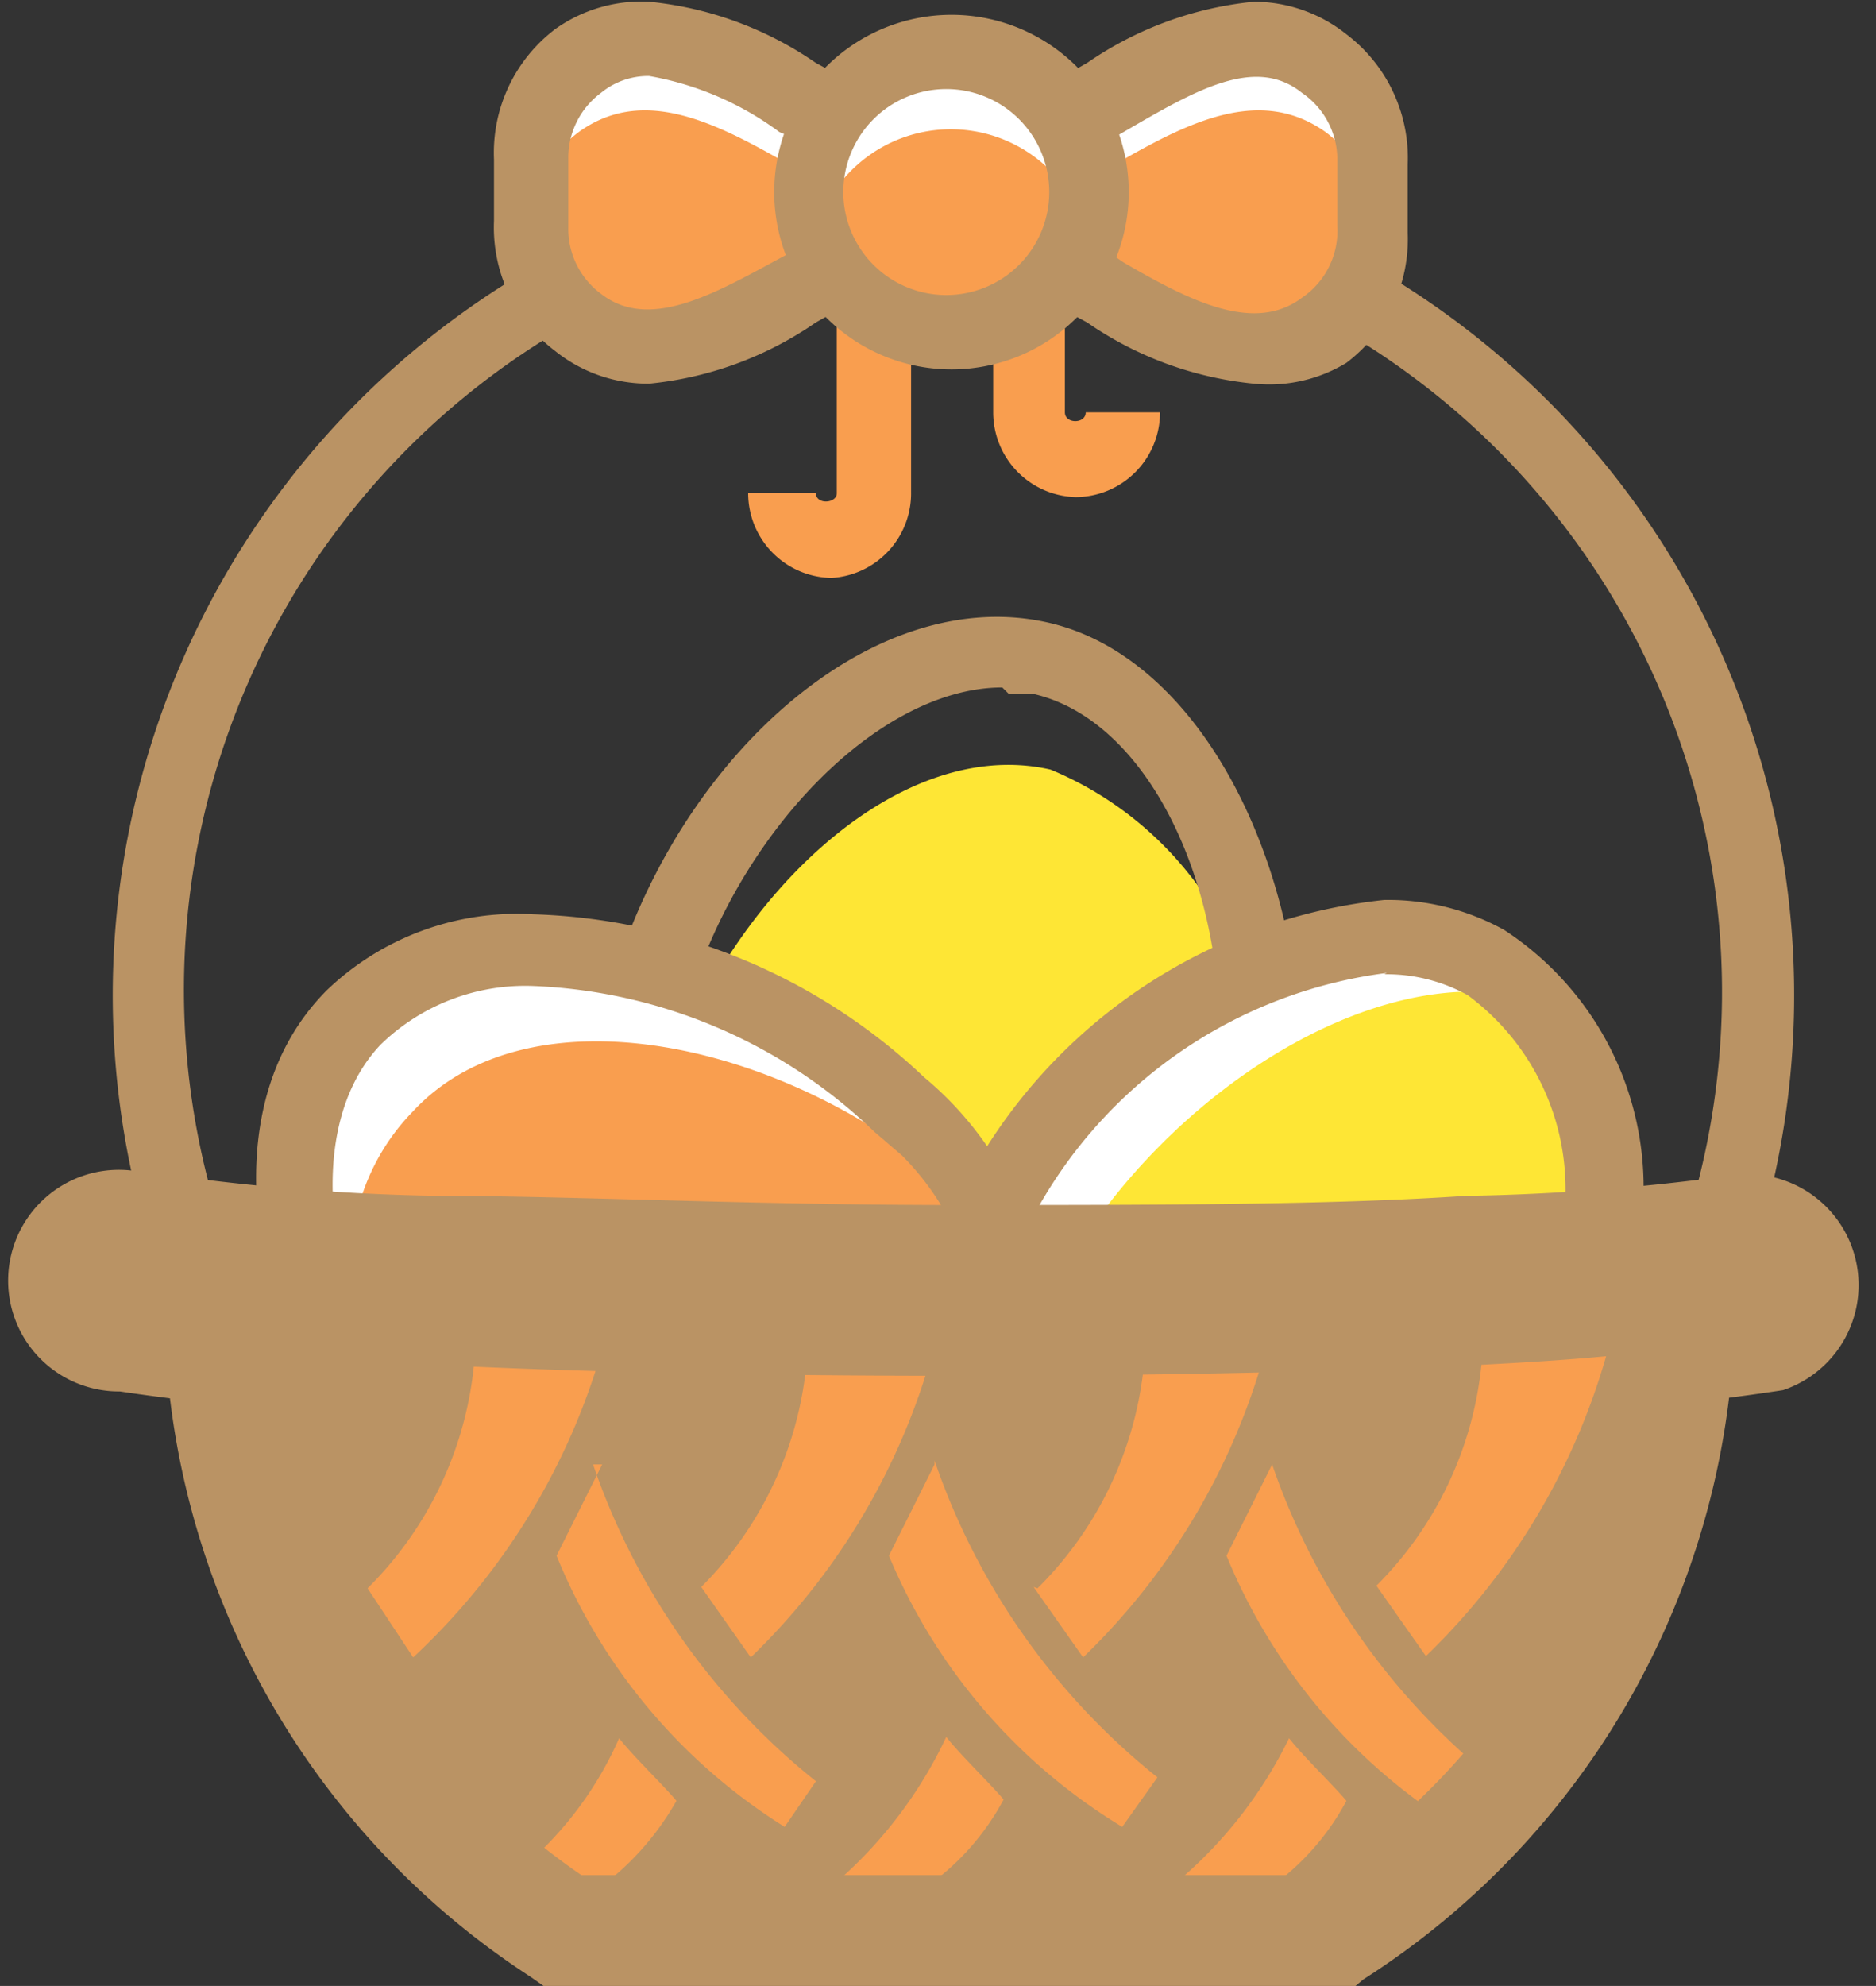 <svg xmlns="http://www.w3.org/2000/svg" viewBox="-0.17 -0.013 14.393 15.233"><rect x="-0.17" y="-0.013" width="14.393" height="15.233" fill="#333333" stroke="none"/><title>Depositphotos_64433959_12</title><g data-name="Layer 2"><g data-name="Layer 1"><g data-name="Layer 2"><g data-name="Layer 1-2"><path d="M4.77 9a2.24 2.24 0 0 0 1.8 1.88 2.34 2.34 0 0 0 2.88-2 4.11 4.11 0 0 0 .08-.52 2.66 2.66 0 0 0-1.64-2.47C6.62 5.6 5.19 7.1 4.82 8.73z" fill="#fee635"/><path d="M1.19 10.1a6.45 6.45 0 1 1 11.91 0l-.52-.22a5.88 5.88 0 0 0-3.13-7.7 5.88 5.88 0 0 0-7.74 7.7z" fill="#ba9364"/><path d="M7.09 11.26a2.88 2.88 0 0 1-.64-.07 2.62 2.62 0 0 1-2-3.38c.43-1.88 2-3.36 3.41-3.05S10.09 7.27 9.72 9a2.66 2.66 0 0 1-2.63 2.26zm.43-6c-1 0-2.15 1.24-2.47 2.65a2.06 2.06 0 0 0 1.26 2.63l.27.07a2.35 2.35 0 0 0 .51.09 2.09 2.09 0 0 0 2-1.84c.36-1.59-.29-3.31-1.33-3.55h-.19z" fill="#ba9364"/><path d="M2.55 7.78c.9-.95 2.92-.49 4.13.66a2.34 2.34 0 0 1 .42 3.28l-.18.21a2.34 2.34 0 0 1-3.31.14l-.19-.2c-1.21-1.15-1.78-3.14-.87-4.09z" fill="#fff"/><path d="M8.09 10.7a2.47 2.47 0 0 1-.65 1.21 2.41 2.41 0 0 1-3.44.14l-.19-.2a4.48 4.48 0 0 1-1.26-2.47A1.67 1.67 0 0 1 3 8.51c.93-1 3-.5 4.25.68a2.89 2.89 0 0 1 .84 1.51z" fill="#f99e4f"/><path d="M5.24 13a3 3 0 0 1-2-.89c-1.3-1.25-2-3.43-.9-4.53A2.11 2.11 0 0 1 3.92 7a4.56 4.56 0 0 1 3 1.25 2.62 2.62 0 0 1 .34 3.69l-.17.19a2.59 2.59 0 0 1-1.85.87zM3.92 7.55A1.59 1.59 0 0 0 2.75 8c-.74.78-.32 2.57.86 3.69a2.1 2.1 0 0 0 3 .2l.14-.13a2.06 2.06 0 0 0 0-2.91l-.21-.18a4 4 0 0 0-2.62-1.12z" fill="#ba9364"/><path d="M11.23 7.37c-1.14-.64-2.94.4-3.75 1.85a2.38 2.38 0 1 0 4.13 2.32c.81-1.46.76-3.54-.38-4.17z" fill="#fff"/><path d="M8.27 12.81a2.44 2.44 0 0 0 3.17-1.28 3.89 3.89 0 0 0 .1-3.89c-1.17-.28-2.75.72-3.54 2.08a2.47 2.47 0 0 0 .27 3.09z" fill="#fee635"/><path d="M9.47 13.23a2.72 2.72 0 0 1-1.33-.36 2.59 2.59 0 0 1-1.27-1.57 2.94 2.94 0 0 1 .36-2.22 4.12 4.12 0 0 1 3.22-2.19 1.84 1.84 0 0 1 .92.23 2.36 2.36 0 0 1 1.07 2 4.68 4.68 0 0 1-.58 2.55 2.77 2.77 0 0 1-2.39 1.56zm1-5.78a3.59 3.59 0 0 0-2.73 1.9 2.38 2.38 0 0 0-.3 1.8 2 2 0 0 0 1 1.23 2.16 2.16 0 0 0 1 .29 2.19 2.19 0 0 0 1.89-1.27 4.16 4.16 0 0 0 .51-2.23 1.85 1.85 0 0 0-.75-1.55 1.29 1.29 0 0 0-.64-.16z" fill="#ba9364"/><path d="M4.16 14.8A5.77 5.77 0 0 1 1.5 9.92h.13a42.7 42.7 0 0 0 5.46.22 42.7 42.7 0 0 0 5.49-.23h.13a5.77 5.77 0 0 1-2.62 4.89z" fill="#ba9364"/><path d="M6.21 4.42a.65.65 0 0 1-.64-.65h.52c0 .09.16.08.16 0V1.46h.57v2.3a.65.65 0 0 1-.61.66zm1.88-.62a.65.65 0 0 1-.64-.65V1.46H8v1.69c0 .09.16.09.16 0h.57a.65.65 0 0 1-.65.65z" fill="#f99e4f"/><path d="M6.36.94C5.67.6 4.92 0 4.27.47a.9.9 0 0 0-.36.73v.52a.9.9 0 0 0 .36.73c.65.55 1.4-.12 2.09-.45V.94zm1.55 0C8.59.6 9.34 0 10 .47a.9.9 0 0 1 .36.73v.52a.9.9 0 0 1-.36.73C9.34 3 8.59 2.33 7.91 2z" fill="#fff"/><path d="M3.91 1.75a.9.9 0 0 0 .36.71c.65.54 1.4-.13 2.09-.46v-.49C5.67 1.17 4.92.53 4.27 1a.9.9 0 0 0-.36.71zm4-.24C8.59 1.17 9.34.53 10 1a.9.9 0 0 1 .36.71.9.9 0 0 1-.36.71C9.34 3 8.59 2.33 7.91 2z" fill="#f99e4f"/><path d="M.75 10.66A.85.85 0 1 1 1 9h.13a16.87 16.87 0 0 0 2.08.16c1 0 2.4.07 3.93.07s2.9 0 3.93-.07A16.93 16.93 0 0 0 13.14 9a.85.85 0 0 1 .37 1.65 17.57 17.57 0 0 1-2.38.2c-1.14 0-2.53.07-4 .07s-2.86 0-4-.07a17.57 17.57 0 0 1-2.38-.19z" fill="#ba9364"/><path d="M10.38 12.16a2.79 2.79 0 0 0 .83-2h.51l.46.13a5.18 5.18 0 0 1-1.41 2.4l-.38-.54zM8.31 14.8a3.38 3.38 0 0 0 1.41-1.48c.11.14.32.34.44.48a1.93 1.93 0 0 1-1.42 1zm1.28-3.58l-.35.7A4.42 4.42 0 0 0 11 14l.27-.38a5.31 5.31 0 0 1-1.68-2.4zm-1.8.95a2.8 2.8 0 0 0 .83-2h.47l.46.13a5.18 5.18 0 0 1-1.41 2.4l-.38-.54zM5.72 14.8a3.38 3.38 0 0 0 1.37-1.49c.11.14.32.34.44.48a1.93 1.93 0 0 1-1.42 1h-.39zM7 11.22l-.35.7A4.42 4.42 0 0 0 8.44 14l.27-.38A5.31 5.31 0 0 1 7 11.19zm-1.8.95a2.8 2.8 0 0 0 .83-2h.51l.46.13a5.18 5.18 0 0 1-1.41 2.4l-.38-.54zm-1 2.44l-.37-.29a2.75 2.75 0 0 0 .75-1c.11.14.32.34.44.48a2.14 2.14 0 0 1-.81.81zm.25-3.39l-.35.7A4.42 4.42 0 0 0 5.85 14l.24-.35a5.31 5.31 0 0 1-1.71-2.43zm-1.8.95a2.8 2.8 0 0 0 .83-2H4l.46.13A5.18 5.18 0 0 1 3 12.7z" fill="#f99e4f"/><path d="M10.23 15.22H4l-.1-.07a6.17 6.17 0 0 1-2.81-5.23v-.43h.56a43 43 0 0 0 5.44.23 42.92 42.92 0 0 0 5.4-.21h.65v.42a6.17 6.17 0 0 1-2.85 5.24zm-5.94-.85H10a5.31 5.31 0 0 0 2.34-4c-.84.1-2.87.17-5.18.17s-4.27-.07-5.16-.17a5.31 5.31 0 0 0 2.29 4z" fill="#ba9364"/><path d="M9.45 2.93a2.71 2.71 0 0 1-1.28-.47l-.39-.21-.16-.08V.77l.16-.08.39-.22A2.72 2.72 0 0 1 9.45 0a1.14 1.14 0 0 1 .71.25 1.19 1.19 0 0 1 .47 1v.52a1.19 1.19 0 0 1-.47 1 1.14 1.14 0 0 1-.71.16zM8.19 1.82l.26.18c.5.29 1 .55 1.37.27a.62.62 0 0 0 .27-.55v-.51A.62.62 0 0 0 9.82.7C9.46.41 9 .68 8.45 1l-.26.15zM4.81 2.93a1.14 1.14 0 0 1-.72-.25 1.19 1.19 0 0 1-.47-1v-.47a1.19 1.19 0 0 1 .47-1A1.14 1.14 0 0 1 4.81 0a2.72 2.72 0 0 1 1.28.47l.39.21.16.08v1.4l-.16.08-.39.22a2.71 2.71 0 0 1-1.28.47zm0-2.36a.57.57 0 0 0-.37.13.62.62 0 0 0-.25.51v.52a.62.62 0 0 0 .25.51c.37.29.87 0 1.37-.27l.28-.15v-.7L5.81 1a2.36 2.36 0 0 0-1-.43z" fill="#ba9364"/><circle cx="7.13" cy="1.47" r="1.08" fill="#fff"/><path d="M8.17 1.75a1.08 1.08 0 0 1-2.08 0 1.08 1.08 0 0 1 2.07 0z" fill="#f99e4f"/><path d="M7.09 2.82a1.36 1.36 0 1 1 1.4-1.36 1.36 1.36 0 0 1-1.4 1.36zm0-2.15a.79.79 0 1 0 .79.79.79.79 0 0 0-.79-.79z" fill="#ba9364"/></g></g></g></g></svg>